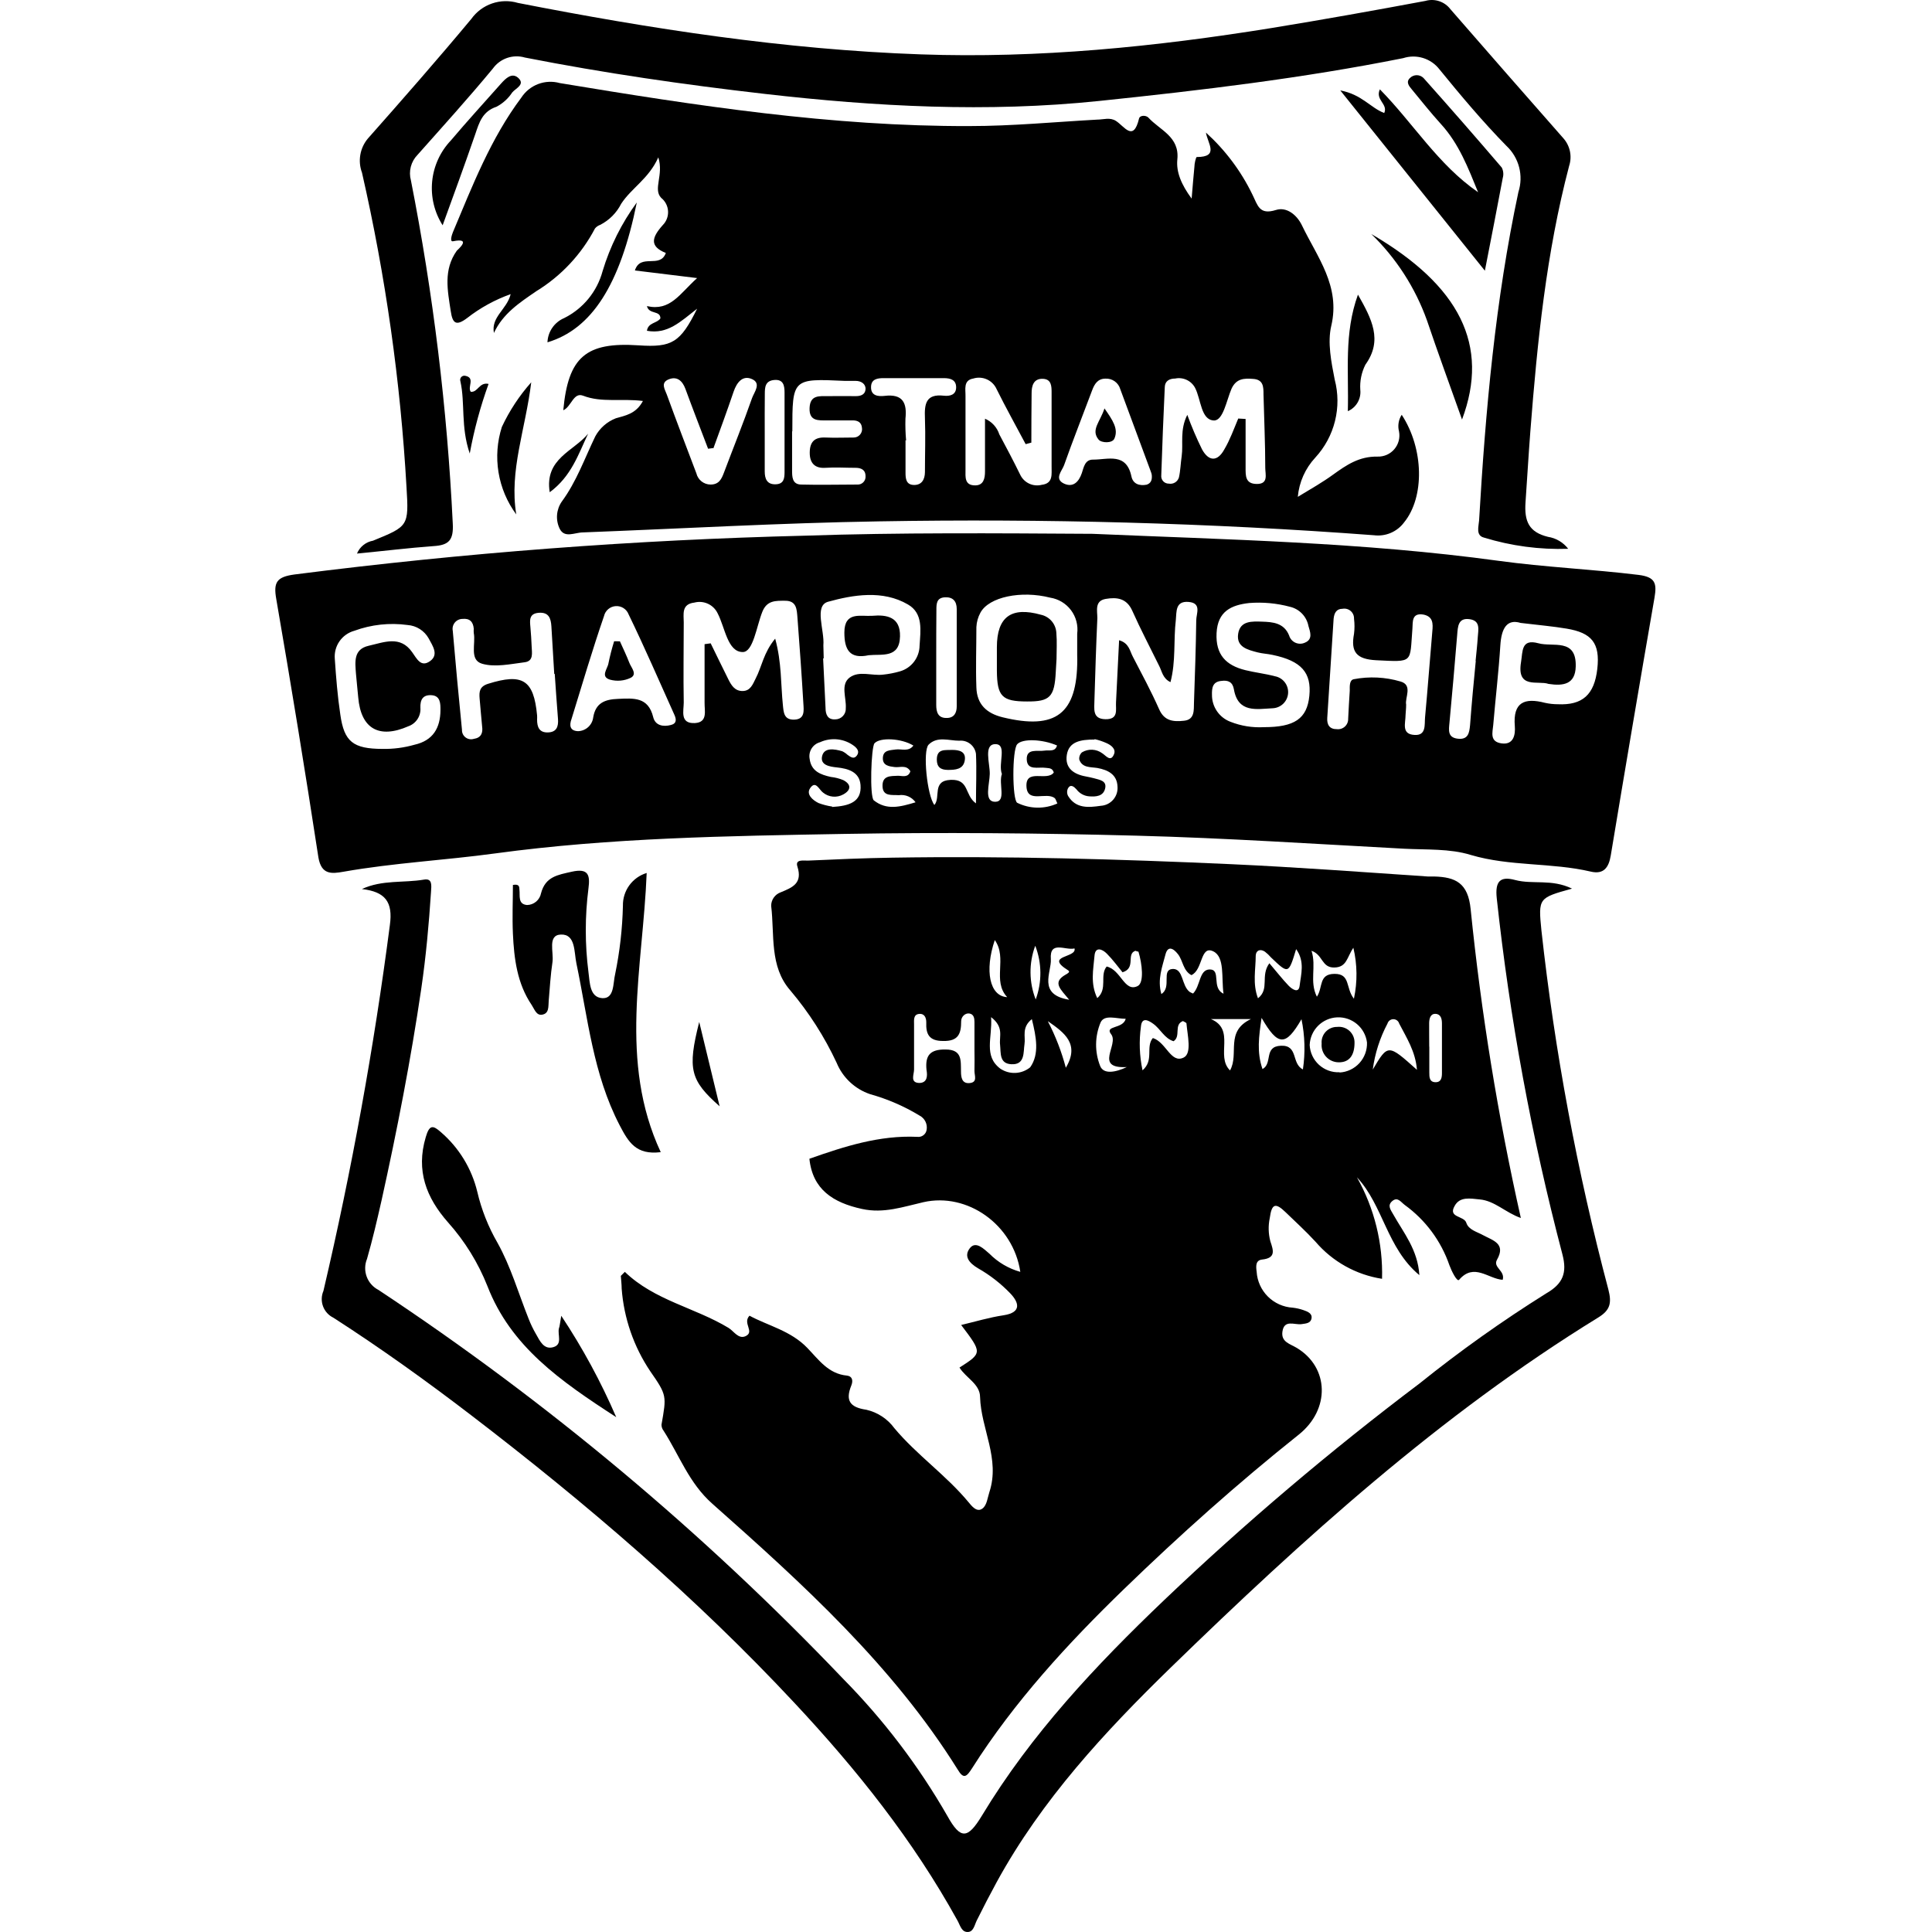 <svg width="400" height="400" viewBox="0 0 400 400" fill="none" xmlns="http://www.w3.org/2000/svg">
<path d="M129.368 263.326C135.5 269.25 143.866 270.705 150.846 274.931C151.937 275.607 152.855 277.27 154.31 276.663C156.371 275.745 153.652 273.979 155.176 272.402C159.004 274.481 163.733 275.503 167.162 279.088C169.518 281.531 171.51 284.44 175.355 284.804C176.446 284.925 176.671 285.809 176.256 286.848C175.009 289.931 175.909 291.369 179.356 291.871C181.694 292.403 183.761 293.763 185.176 295.699C189.818 301.242 195.88 305.416 200.522 311.01C201.128 311.738 202.254 313.262 203.449 312.292C204.333 311.599 204.454 310.11 204.835 308.949C207.121 302.021 203.103 295.837 202.912 289.238C202.912 286.554 199.968 285.272 198.651 283.141C203.38 280.11 203.38 280.11 198.998 274.325C201.994 273.615 204.852 272.749 207.762 272.316C211.625 271.727 210.932 269.631 209.182 267.795C207.221 265.751 204.975 264.001 202.514 262.599C200.591 261.473 199.535 260.07 200.782 258.442C202.029 256.814 203.726 258.615 204.852 259.568C206.62 261.355 208.823 262.65 211.244 263.326C209.789 253.54 200.28 246.837 191.186 248.898C187.012 249.851 182.959 251.288 178.473 250.301C172.497 249.002 168.236 246.283 167.578 239.909C174.801 237.363 182.093 235.007 189.904 235.371C190.349 235.431 190.799 235.317 191.161 235.052C191.523 234.787 191.768 234.392 191.844 233.95C191.953 233.363 191.87 232.757 191.608 232.221C191.346 231.685 190.919 231.247 190.389 230.971C187.196 229.033 183.751 227.541 180.153 226.537C178.602 226.015 177.181 225.167 175.986 224.049C174.791 222.932 173.849 221.571 173.225 220.059C170.707 214.655 167.48 209.611 163.629 205.059C159.264 200.088 160.39 193.524 159.662 187.548C159.66 186.933 159.848 186.333 160.202 185.83C160.556 185.327 161.057 184.947 161.637 184.742C164.079 183.737 166.192 182.889 165.101 179.425C164.564 177.831 166.4 178.212 167.266 178.178C173.069 177.918 178.888 177.658 184.691 177.571C208.143 177.19 231.544 177.866 254.961 178.922C268.523 179.546 282.051 180.55 295.596 181.468C296.029 181.468 296.479 181.468 296.929 181.468C301.346 181.59 303.944 182.785 304.481 188.224C306.66 209.729 310.131 231.083 314.874 252.172C311.669 251.046 309.47 248.604 306.352 248.327C304.395 248.136 302.23 247.686 301.156 249.695C299.753 252.137 303.113 251.687 303.581 253.159C304.048 254.631 305.798 255.03 307.045 255.723C309.089 256.831 311.843 257.455 309.937 260.815C309.037 262.426 311.669 263.067 311.115 264.972C308.171 264.799 305.174 261.369 302.091 264.972C301.658 265.474 300.497 263.084 300.082 261.941C298.355 256.931 295.125 252.576 290.832 249.47C290.018 248.864 289.378 247.738 288.269 248.656C287.161 249.574 287.923 250.474 288.477 251.462C290.607 255.255 293.535 258.736 293.864 264.002C287.091 258.373 286.398 249.574 280.942 243.754C284.546 250.157 286.342 257.419 286.139 264.764C280.779 263.934 275.894 261.212 272.369 257.091C270.394 254.943 268.246 252.986 266.15 250.959C264.055 248.933 263.293 249.227 262.894 252.172C262.554 253.77 262.596 255.425 263.015 257.004C263.656 258.91 264.193 260.468 261.283 260.78C259.898 260.936 260.036 262.252 260.175 263.292C260.294 265.231 261.119 267.059 262.495 268.432C263.87 269.804 265.701 270.625 267.64 270.74C268.377 270.824 269.103 270.986 269.805 271.225C270.654 271.519 271.728 271.9 271.537 272.957C271.347 274.013 270.325 274.013 269.441 274.152C268.004 274.342 265.873 273.113 265.51 275.711C265.215 277.858 267.086 278.222 268.489 279.071C275.209 283.124 275.417 291.819 268.904 297.015C256.295 307.061 244.274 317.8 232.704 329.007C221.134 340.213 210.014 352.286 201.25 366.108C200.141 367.84 199.517 368.463 198.27 366.35C184.812 344.803 166.227 327.95 147.469 311.322C142.636 307.044 140.644 301.293 137.388 296.219C137.108 295.863 136.956 295.424 136.955 294.971C137.994 288.996 138.115 288.909 134.617 283.886C131.201 278.795 129.166 272.904 128.71 266.791C128.71 265.907 128.589 265.058 128.537 264.158L129.368 263.326ZM201.752 217.374C201.752 215.434 201.752 213.512 201.752 211.572C201.752 210.81 201.613 209.996 200.73 209.84C199.847 209.684 198.998 210.481 198.998 211.433C198.998 213.997 198.444 215.608 195.239 215.521C192.364 215.521 191.671 214.118 191.775 211.659C191.775 210.741 191.429 209.788 190.251 209.926C189.073 210.065 189.246 211.243 189.246 212.092C189.246 215.209 189.246 218.327 189.246 221.445C189.246 222.467 188.363 224.147 190.303 224.216C192.035 224.216 192.035 222.675 191.827 221.531C191.515 218.535 192.537 217.236 195.776 217.288C199.24 217.288 198.911 219.591 198.963 221.826C198.963 223.056 199.154 224.424 200.799 224.233C202.445 224.043 201.735 222.675 201.752 221.722C201.786 220.284 201.769 218.795 201.752 217.322V217.374ZM277.34 222.051C278.913 221.966 280.389 221.266 281.452 220.104C282.514 218.941 283.078 217.407 283.021 215.833C282.832 214.35 282.093 212.991 280.95 212.028C279.807 211.064 278.343 210.565 276.849 210.631C275.356 210.696 273.941 211.321 272.886 212.381C271.832 213.441 271.214 214.858 271.156 216.352C271.228 217.921 271.92 219.397 273.079 220.456C274.239 221.514 275.771 222.07 277.34 221.999V222.051ZM205.199 210.637C205.476 214.863 203.588 218.604 207.104 221.254C208.028 221.877 209.128 222.187 210.241 222.137C211.355 222.087 212.423 221.68 213.287 220.977C215.227 218.24 214.552 214.707 213.634 211C211.451 212.732 212.369 214.62 212.11 216.197C211.85 217.773 212.283 220.509 209.373 220.336C206.861 220.198 207.243 218.015 207.052 216.266C206.861 214.516 207.883 212.68 205.199 210.585V210.637ZM246.976 205.735C248.587 204.141 248.223 200.764 250.44 200.712C252.935 200.712 250.718 204.505 253.316 205.735C252.848 202.427 253.628 198.148 251.203 196.971C248.466 195.637 249.089 200.816 246.665 201.89C244.932 200.972 244.933 198.893 243.893 197.559C242.854 196.226 241.78 195.827 241.312 197.559C240.654 200.14 239.58 202.756 240.446 205.804C242.698 204.367 240.291 200.712 242.854 200.608C245.054 200.608 244.586 204.072 246.318 205.371C246.529 205.492 246.749 205.596 246.976 205.683V205.735ZM229.119 200.106C232.115 200.781 232.773 205.492 235.527 204.159C236.93 203.483 236.463 199.499 235.701 197.023C235.701 197.023 235.441 197.023 235.094 196.849C233.085 197.49 235.285 200.417 232.41 201.301C231.474 200.175 230.418 198.703 229.153 197.438C228.253 196.52 226.763 195.897 226.607 197.871C226.382 200.66 225.689 203.604 227.179 206.653C229.413 204.678 227.612 201.994 229.119 200.106ZM262.808 199.43C264.297 201.162 265.475 202.704 266.791 204.072C267.467 204.765 268.887 205.804 269.078 204.072C269.355 201.716 270.203 199.084 268.35 196.503C266.774 201.699 266.774 201.699 263.154 198.235C262.77 197.787 262.34 197.381 261.872 197.023C260.885 196.382 260.019 196.78 259.984 197.871C259.984 200.729 259.291 203.639 260.452 206.687C262.929 204.73 260.885 202.08 262.808 199.43ZM261.387 221.341C263.552 220.18 261.578 216.647 265.215 216.508C268.852 216.37 267.328 220.215 269.753 221.41C270.268 217.956 270.168 214.437 269.459 211.018C266.185 216.664 264.609 216.647 261.197 210.741C260.625 214.638 260.175 217.825 261.387 221.341ZM238.749 214.932C241.468 215.85 242.438 220.267 245.071 218.951C246.803 218.102 245.85 214.361 245.643 211.884C245.643 211.728 245.21 211.589 244.915 211.399C242.958 212.161 244.551 214.551 242.975 215.573C241.07 215.001 240.273 213.027 238.749 211.953C237.658 211.156 236.393 210.585 236.22 212.525C235.801 215.546 235.913 218.617 236.549 221.601C238.991 219.47 237.138 216.837 238.662 214.932H238.749ZM280.319 206.757C281.059 203.281 281.018 199.684 280.198 196.226C278.847 198.2 278.864 200.279 276.231 200.313C273.598 200.348 273.927 197.681 271.537 196.849C272.594 200.158 271.052 203.154 272.646 206.358C273.945 204.436 272.957 201.647 276.3 201.63C279.643 201.613 278.552 204.522 280.301 206.757H280.319ZM293.361 221.479C293.067 217.703 291.214 214.863 289.689 211.918C289.612 211.657 289.452 211.427 289.234 211.264C289.015 211.101 288.75 211.013 288.477 211.013C288.204 211.013 287.939 211.101 287.72 211.264C287.502 211.427 287.342 211.657 287.264 211.918C285.69 214.888 284.658 218.113 284.216 221.445C287.368 216.127 287.368 216.127 293.344 221.479H293.361ZM233.31 220.925C226.382 221.289 231.717 216.283 230.054 214.135C228.599 212.265 232.514 213.096 233.068 210.931C231.128 210.931 228.668 209.978 227.872 211.676C226.66 214.549 226.623 217.782 227.768 220.683C228.478 222.501 230.989 222.016 233.293 220.925H233.31ZM295.925 216.716C295.925 218.448 295.925 220.284 295.925 222.068C295.925 222.969 295.925 224.026 297.172 224.06C298.419 224.095 298.54 223.056 298.54 222.155C298.54 218.691 298.54 215.313 298.54 211.901C298.54 210.966 298.315 209.961 297.224 209.909C296.133 209.857 295.907 210.914 295.89 211.814C295.873 213.443 295.907 215.088 295.907 216.716H295.925ZM250.7 210.983C255.897 213.165 251.584 218.621 254.667 221.618C256.607 218.154 253.558 213.564 258.997 210.983H250.7ZM221.359 206.982C219.627 204.834 217.756 203.414 220.631 201.786C220.961 201.595 221.688 201.231 221.151 200.902C216.076 197.733 223.004 198.374 222.467 196.364C220.579 196.832 217.271 194.632 217.566 198.581C217.739 201.266 214.742 205.908 221.342 206.982H221.359ZM205.961 194.632C203.813 200.972 204.887 206.272 208.524 206.445C205.372 203.05 208.628 198.408 205.961 194.632ZM216.959 211.468C218.545 214.52 219.788 217.738 220.666 221.064C223.611 216.127 220.337 213.789 217.011 211.468H216.959ZM214.309 195.879C212.999 199.454 213.042 203.385 214.431 206.93C215.746 203.354 215.722 199.422 214.361 195.862L214.309 195.879Z" fill="black"/>
<path d="M226.209 110.523C253.766 111.718 282.137 112.255 310.301 116.117C319.897 117.434 329.614 117.849 339.244 119.027C342.708 119.46 343.054 120.759 342.552 123.704C339.469 141.486 336.45 159.286 333.493 177.104C333.078 179.632 332.021 181.07 329.388 180.464C321.196 178.541 312.657 179.425 304.481 177C300.168 175.666 295.318 175.96 290.711 175.718C272.247 174.731 253.801 173.501 235.285 173.016C215.141 172.479 194.997 172.306 174.87 172.652C150.621 173.085 126.493 173.432 102.538 176.688C92.146 178.108 81.528 178.645 71.119 180.481C68.659 180.914 66.546 181.157 65.922 177.519C63.186 159.667 60.276 141.827 57.193 123.998C56.587 120.534 57.297 119.443 60.969 118.94C96.073 114.453 131.384 111.77 166.764 110.904C186.319 110.245 205.961 110.401 226.209 110.523ZM160.494 132.225C161.862 137.214 161.637 141.648 162.087 145.978C162.243 147.468 162.278 149.079 164.477 148.992C166.677 148.905 166.417 147.087 166.331 145.701C165.984 139.743 165.551 133.784 165.101 127.843C164.962 126.215 164.962 124.379 162.572 124.379C160.58 124.379 158.779 124.275 157.826 126.683C156.631 129.679 155.938 135.031 153.773 134.997C150.621 134.997 150.119 129.922 148.577 126.977C148.158 126.105 147.448 125.406 146.569 125.002C145.69 124.597 144.697 124.512 143.762 124.76C141.042 125.072 141.562 127.185 141.562 128.865C141.562 134.391 141.458 139.916 141.562 145.441C141.562 147.173 140.713 149.875 143.883 149.702C146.585 149.546 145.84 147.139 145.875 145.493C145.875 141.44 145.875 137.404 145.875 133.369L147.139 133.195C148.369 135.69 149.564 138.201 150.811 140.678C151.418 141.89 152.145 143.086 153.756 143.068C155.367 143.051 155.852 141.683 156.458 140.47C157.74 138.011 158.069 135.153 160.494 132.225ZM242.334 141.232C240.689 140.435 240.602 138.998 239.944 137.768C238.108 134.027 236.151 130.32 234.453 126.51C233.293 123.86 231.266 123.6 228.928 123.998C226.59 124.396 227.196 126.458 227.196 127.965C226.936 133.628 226.763 139.292 226.59 144.974C226.59 146.706 226.087 148.853 228.859 148.905C231.63 148.957 230.972 146.948 231.058 145.441C231.266 141.198 231.474 136.954 231.699 132.555C233.812 133.161 233.916 134.841 234.575 136.019C236.428 139.587 238.351 143.155 239.979 146.827C241.07 149.321 242.958 149.46 245.175 149.217C247.392 148.975 247.149 147 247.201 145.441C247.392 139.777 247.6 134.096 247.669 128.432C247.669 127.047 248.847 124.847 246.076 124.622C243.304 124.396 243.616 126.665 243.443 128.346C242.941 132.572 243.477 136.885 242.334 141.232ZM261.699 150.551C267.986 150.551 270.619 148.819 271.087 144.056C271.554 139.292 269.476 136.833 263.448 135.586C262.426 135.36 261.37 135.326 260.365 135.066C258.321 134.529 255.931 133.975 256.347 131.221C256.762 128.467 259.257 128.64 261.352 128.709C263.448 128.779 265.839 128.934 266.895 131.567C266.991 131.895 267.156 132.198 267.379 132.456C267.603 132.714 267.88 132.921 268.19 133.063C268.501 133.204 268.839 133.277 269.18 133.276C269.522 133.275 269.859 133.2 270.169 133.057C271.901 132.347 271.225 130.77 270.896 129.593C270.71 128.632 270.25 127.746 269.57 127.042C268.891 126.338 268.022 125.846 267.068 125.626C264.327 124.892 261.48 124.628 258.65 124.847C254.892 125.263 252.103 126.579 251.878 131.065C251.653 135.551 253.835 137.751 257.802 138.738C259.811 139.24 261.907 139.466 263.916 140.002C264.728 140.141 265.459 140.575 265.971 141.22C266.483 141.865 266.738 142.676 266.689 143.498C266.64 144.32 266.289 145.095 265.704 145.674C265.118 146.253 264.34 146.596 263.518 146.636C260.192 146.792 256.329 147.693 255.463 142.704C255.204 141.215 254.286 140.782 252.9 140.972C251.029 141.128 250.891 142.462 250.925 143.865C250.916 145.068 251.275 146.245 251.953 147.238C252.63 148.232 253.595 148.995 254.719 149.425C256.93 150.301 259.306 150.685 261.682 150.551H261.699ZM223.022 135.672C223.022 134.183 223.022 132.693 223.022 131.204C223.246 129.476 222.786 127.728 221.742 126.334C220.697 124.94 219.148 124.008 217.427 123.738C211.451 122.214 204.748 123.565 202.982 126.856C202.486 127.769 202.202 128.781 202.15 129.818C202.15 133.992 201.994 138.184 202.15 142.341C202.254 145.805 204.246 147.693 207.589 148.507C218.605 151.192 223.039 147.797 223.039 136.573L223.022 135.672ZM314.822 128.969C311.998 128.103 310.855 130.078 310.63 133.594C310.284 139.102 309.625 144.592 309.158 150.1C309.019 151.659 308.378 153.565 310.89 153.911C313.401 154.257 313.765 152.075 313.627 150.343C313.211 145.355 315.653 144.419 319.862 145.51C320.738 145.705 321.632 145.804 322.529 145.805C327.639 146.047 330.099 143.83 330.705 138.478C331.311 133.126 329.544 131.013 324.331 130.147C321.559 129.679 318.719 129.437 314.822 128.969ZM170.54 136.313H170.418C170.592 139.777 170.748 143.241 170.921 146.584C170.921 147.883 171.336 149.027 172.913 148.94C173.214 148.941 173.511 148.879 173.788 148.76C174.064 148.641 174.313 148.467 174.519 148.247C174.725 148.028 174.884 147.769 174.986 147.486C175.089 147.203 175.131 146.902 175.112 146.602C175.251 144.437 173.969 141.717 175.926 140.262C177.884 138.807 180.551 139.968 182.855 139.673C184.027 139.552 185.187 139.326 186.319 138.998C187.482 138.666 188.506 137.967 189.239 137.006C189.973 136.045 190.376 134.872 190.389 133.663C190.58 130.563 191.186 126.977 187.964 125.141C182.768 122.11 176.637 123.149 171.44 124.587C168.496 125.418 170.748 130.493 170.47 133.628C170.47 134.512 170.54 135.412 170.54 136.313ZM114.854 139.535H114.75C114.559 136.244 114.351 132.97 114.161 129.697C114.057 127.965 113.589 126.717 111.545 126.873C109.501 127.029 109.692 128.45 109.813 129.818C109.934 131.186 110.021 132.503 110.073 133.836C110.125 135.17 110.506 136.867 108.653 137.11C105.725 137.474 102.521 138.201 99.819 137.422C97.117 136.642 98.537 133.247 98.087 131.048C98.061 130.754 98.061 130.458 98.087 130.164C97.966 128.727 97.238 127.982 95.749 128.138C95.445 128.14 95.146 128.209 94.873 128.339C94.599 128.47 94.357 128.66 94.165 128.895C93.974 129.13 93.836 129.404 93.762 129.698C93.689 129.993 93.681 130.3 93.74 130.597C94.328 137.422 94.963 144.252 95.645 151.088C95.631 151.39 95.691 151.691 95.818 151.966C95.945 152.24 96.137 152.48 96.376 152.665C96.616 152.85 96.896 152.975 97.194 153.029C97.492 153.083 97.798 153.065 98.087 152.976C99.611 152.751 100.01 151.763 99.819 150.412C99.646 148.472 99.455 146.55 99.299 144.61C99.178 143.189 99.299 142.133 101.032 141.579C108.202 139.327 110.506 140.747 111.199 148.109C111.216 148.403 111.216 148.698 111.199 148.992C111.199 150.482 111.615 151.694 113.433 151.642C115.252 151.59 115.633 150.43 115.529 148.888C115.287 145.788 115.061 142.67 114.854 139.535ZM291.127 145.874C291.127 146.827 291.023 147.416 291.006 148.022C291.006 149.754 290.088 152.006 292.859 152.162C295.336 152.318 294.903 150.031 295.041 148.524C295.596 142.583 296.029 136.642 296.548 130.701C296.704 129.108 296.721 127.635 294.678 127.237C292.235 126.856 292.53 128.761 292.426 130.147C291.854 137.3 292.772 137.075 284.926 136.694C280.821 136.486 279.626 134.962 280.336 131.221C280.466 130.186 280.466 129.138 280.336 128.103C280.349 127.801 280.294 127.501 280.174 127.223C280.055 126.946 279.874 126.699 279.646 126.501C279.418 126.303 279.148 126.159 278.857 126.079C278.566 126 278.26 125.987 277.963 126.042C276.664 126.042 276.231 126.943 276.11 128.12C275.659 134.956 275.221 141.798 274.793 148.646C274.707 150.031 275.244 150.984 276.803 150.966C277.102 150.999 277.405 150.967 277.691 150.872C277.977 150.777 278.239 150.621 278.459 150.416C278.679 150.21 278.853 149.96 278.967 149.681C279.082 149.402 279.135 149.102 279.124 148.801C279.228 146.879 279.314 144.939 279.453 142.999C279.453 142.133 279.349 140.834 280.267 140.626C283.485 140.007 286.805 140.168 289.949 141.094C292.564 141.821 290.832 144.471 291.127 145.874ZM79.207 155.054C81.444 155.094 83.673 154.802 85.824 154.188C89.652 153.322 91.176 150.724 91.193 146.983C91.193 145.684 91.193 144.056 89.357 143.934C87.521 143.813 86.984 144.904 87.036 146.515C87.107 147.34 86.902 148.164 86.454 148.86C86.006 149.556 85.34 150.084 84.559 150.36C78.48 153.028 74.721 150.88 74.167 144.385C74.028 142.653 73.821 141.111 73.699 139.483C73.526 137.075 73.128 134.425 76.332 133.698C79.537 132.97 82.862 131.515 85.322 135.014C86.326 136.417 87.14 138.218 89.028 136.885C90.916 135.551 89.548 133.68 88.751 132.173C88.309 131.387 87.68 130.722 86.918 130.238C86.156 129.754 85.286 129.467 84.386 129.402C80.666 128.893 76.878 129.304 73.353 130.597C72.108 130.941 71.023 131.709 70.286 132.769C69.549 133.829 69.206 135.113 69.317 136.4C69.577 140.262 69.889 144.142 70.46 147.953C71.257 153.582 73.111 155.037 79.207 155.054ZM119.669 151.382C120.452 151.363 121.202 151.061 121.781 150.533C122.36 150.005 122.73 149.285 122.821 148.507C123.323 145.545 125.211 144.8 127.931 144.696C131.187 144.558 134.201 144.246 135.24 148.472C135.656 150.204 137.284 150.533 138.912 150.1C140.142 149.789 140.038 148.905 139.622 147.987C136.504 141.059 133.508 134.131 130.148 127.202C129.945 126.668 129.575 126.213 129.093 125.904C128.612 125.595 128.044 125.45 127.473 125.489C126.903 125.527 126.36 125.749 125.924 126.12C125.489 126.491 125.184 126.992 125.055 127.549C122.631 134.598 120.517 141.752 118.318 148.888C117.85 150.17 117.971 151.313 119.669 151.382ZM193.836 136.088C193.836 139.379 193.836 142.67 193.836 145.943C193.836 147.416 194.2 148.697 196.019 148.646C197.508 148.646 198.08 147.624 198.08 146.255C198.08 139.535 198.08 132.814 198.08 126.094C198.08 124.483 197.3 123.565 195.603 123.669C193.905 123.773 193.871 125.003 193.871 126.25C193.836 129.523 193.836 132.814 193.836 136.088ZM305.59 136.85H305.503C305.659 135.222 305.849 133.594 305.953 131.966C306.057 130.337 306.577 128.501 304.221 128.19C301.866 127.878 301.831 129.766 301.693 131.446C301.19 137.508 300.671 143.571 300.099 149.615C299.96 151.14 299.666 152.699 301.831 152.941C303.996 153.184 304.204 151.711 304.36 150.135C304.689 145.701 305.105 141.284 305.538 136.885L305.59 136.85ZM202.064 166.33C202.064 162.866 202.219 159.402 202.064 156.076C201.951 155.262 201.527 154.524 200.881 154.017C200.235 153.509 199.417 153.273 198.599 153.357C196.469 153.357 194.061 152.369 192.26 154.171C190.996 155.435 191.948 164.754 193.455 166.659C194.823 165.083 192.884 161.636 196.815 161.463C200.747 161.29 199.639 164.598 202.064 166.33ZM172.289 167.075C175.753 166.867 178.455 166.088 178.161 162.502C177.936 159.817 175.615 159.125 173.242 158.882C171.718 158.726 169.778 158.397 170.211 156.544C170.644 154.69 172.791 155.072 174.385 155.539C174.784 155.731 175.152 155.982 175.476 156.284C176.082 156.7 176.758 157.271 177.381 156.457C178.005 155.643 177.503 155.002 176.931 154.517C175.931 153.733 174.735 153.24 173.473 153.09C172.212 152.94 170.933 153.141 169.778 153.669C169.049 153.869 168.422 154.337 168.024 154.979C167.626 155.622 167.485 156.391 167.63 157.133C167.959 159.679 169.899 160.389 172.012 160.857C172.899 160.953 173.768 161.174 174.593 161.515C176.325 162.416 176.186 163.611 174.593 164.477C173.937 164.841 173.186 164.999 172.438 164.931C171.691 164.864 170.981 164.572 170.401 164.096C169.587 163.507 168.877 161.498 167.734 163.178C166.85 164.477 168.271 165.672 169.466 166.261C170.378 166.604 171.325 166.848 172.289 166.988V167.075ZM226.624 153.114C223.697 153.114 221.307 153.547 220.874 156.284C220.441 159.021 222.294 160.302 224.788 160.753C225.377 160.874 225.966 160.978 226.52 161.134C227.646 161.463 229.188 161.619 228.807 163.247C228.426 164.875 226.901 164.979 225.516 164.875C224.995 164.838 224.489 164.689 224.032 164.437C223.574 164.186 223.177 163.839 222.866 163.42C222.363 162.866 221.671 162.294 221.134 163.178C221.003 163.426 220.935 163.702 220.935 163.983C220.935 164.264 221.003 164.54 221.134 164.788C222.762 167.456 225.377 167.196 227.906 166.832C228.394 166.804 228.871 166.679 229.311 166.464C229.75 166.249 230.142 165.95 230.464 165.582C230.786 165.215 231.032 164.787 231.188 164.324C231.344 163.86 231.405 163.371 231.37 162.883C231.284 160.372 229.448 159.419 227.196 159.003C225.758 158.778 224.078 159.003 223.455 157.271C223.419 156.994 223.45 156.712 223.547 156.45C223.643 156.187 223.802 155.952 224.009 155.764C224.648 155.378 225.388 155.19 226.134 155.224C226.88 155.258 227.599 155.512 228.201 155.955C228.963 156.423 229.933 157.86 230.625 156.197C231.128 155.089 230.037 154.257 229.067 153.842C228.282 153.49 227.464 153.217 226.624 153.028V153.114ZM218.206 160.043C217.929 158.917 217.115 159.073 216.474 158.969C214.985 158.744 212.664 159.627 212.577 157.237C212.491 154.846 214.864 155.643 216.319 155.401C217.237 155.245 218.432 155.747 218.847 154.344C215.764 153.01 211.677 152.889 210.603 154.084C209.529 155.279 209.563 165.585 210.603 166.209C211.892 166.847 213.306 167.19 214.744 167.214C216.182 167.238 217.607 166.942 218.917 166.347C218.622 165.741 218.57 165.412 218.38 165.256C216.648 163.87 212.785 166.347 212.525 162.952C212.231 158.934 216.821 161.913 218.206 159.904V160.043ZM189.558 166.105C189.172 165.564 188.645 165.14 188.033 164.88C187.422 164.621 186.751 164.535 186.094 164.633C184.673 164.529 182.768 164.962 182.716 162.762C182.664 160.562 184.344 160.683 185.921 160.614C186.804 160.614 188.034 161.099 188.484 159.679C187.653 158.276 186.319 158.951 185.228 158.813C184.137 158.674 182.716 158.536 182.786 156.908C182.855 155.279 184.24 155.349 185.436 155.175C186.631 155.002 188.12 155.712 189.108 154.361C186.613 152.837 182.179 152.629 181.053 153.894C180.361 154.69 180.014 164.996 180.915 165.706C183.548 167.785 186.319 167.092 189.558 166.105ZM207.433 160.25C206.602 158.12 208.576 154.067 206.082 154.067C203.588 154.067 204.956 158.051 204.921 160.216C204.887 162.381 203.64 166.001 206.03 166.001C208.42 166.001 206.688 162.242 207.433 160.25Z" fill="black"/>
<path d="M133.11 83.017C128.606 82.446 124.588 83.416 120.725 81.926C118.716 81.147 118.3 84.212 116.62 84.94C117.642 73.906 121.297 70.771 132.209 71.499C139.137 71.966 140.869 70.927 144.333 63.912C140.869 66.614 138.219 69.264 133.941 68.485C134.184 66.753 136.037 66.961 136.73 65.922C136.73 64.189 134.374 65.177 133.941 63.375C138.808 64.484 140.713 60.812 144.333 57.573L131.447 55.997C132.607 52.359 136.643 55.702 137.856 52.377C134.391 50.991 134.963 49.138 137.215 46.609C137.591 46.231 137.884 45.777 138.073 45.278C138.262 44.779 138.344 44.245 138.313 43.712C138.282 43.179 138.139 42.659 137.893 42.185C137.647 41.711 137.304 41.294 136.886 40.962C135.153 39.144 137.457 36.234 136.297 32.579C134.322 37.013 130.737 38.919 128.606 42.192C127.658 44.072 126.135 45.601 124.259 46.557C123.84 46.703 123.468 46.961 123.185 47.302C120.387 52.64 116.197 57.123 111.06 60.275C107.596 62.648 104.132 64.9 102.261 68.935C101.638 65.575 104.963 64.068 105.726 60.899C102.464 62.059 99.411 63.738 96.684 65.87C94.38 67.602 93.688 66.891 93.324 64.432C92.666 60.136 91.765 55.876 94.571 51.909C94.692 51.753 97.862 49.12 93.774 49.952C93.081 50.073 93.532 48.67 93.774 48.064C97.827 38.434 101.586 28.682 107.943 20.195C108.777 18.915 109.998 17.935 111.428 17.396C112.857 16.857 114.421 16.788 115.893 17.198C144.022 21.858 172.22 26.205 200.765 26.101C209.563 26.101 218.345 25.252 227.144 24.767C228.46 24.767 229.794 24.23 231.059 25.045C232.791 26.153 234.644 29.461 235.822 24.56C235.995 23.815 237.277 23.832 237.762 24.352C240.152 26.967 244.24 28.284 243.755 33.012C243.495 35.61 244.569 38.208 246.716 41.118C246.959 38.295 247.098 36.424 247.288 34.554C247.288 33.843 247.6 32.527 247.773 32.51C252.484 32.51 250.042 29.721 249.678 27.452C253.677 31.067 256.941 35.419 259.291 40.27C260.4 42.469 260.677 44.582 264.176 43.474C266.358 42.781 268.489 44.444 269.563 46.678C272.732 53.277 277.565 59.218 275.625 67.463C274.811 70.927 275.625 74.946 276.335 78.583C277.077 81.397 277.098 84.353 276.395 87.178C275.693 90.002 274.29 92.604 272.317 94.743C270.242 96.975 268.969 99.832 268.697 102.867C271.572 101.135 273.893 99.801 275.989 98.277C278.777 96.268 281.393 94.466 285.203 94.535C285.86 94.557 286.513 94.431 287.114 94.167C287.716 93.902 288.25 93.506 288.677 93.007C289.105 92.508 289.414 91.919 289.584 91.284C289.753 90.65 289.777 89.985 289.655 89.339C289.501 88.755 289.471 88.145 289.567 87.549C289.662 86.952 289.881 86.382 290.209 85.875C294.816 92.907 294.972 102.936 290.694 108.167C289.985 109.12 289.036 109.867 287.943 110.333C286.851 110.799 285.654 110.966 284.476 110.817C250.371 108.254 216.197 107.353 182.006 107.942C161.568 108.271 141.146 109.449 120.725 110.228C118.993 110.228 116.897 111.51 115.875 109.466C115.444 108.576 115.256 107.588 115.332 106.601C115.408 105.615 115.745 104.667 116.308 103.854C119.357 99.714 121.037 94.916 123.237 90.361C124.167 88.643 125.677 87.311 127.498 86.603C129.42 86.031 131.655 85.737 133.11 83.017ZM256.364 86.654L257.888 86.741C257.888 90.067 257.888 93.41 257.888 96.735C257.888 98.467 257.784 100.199 260.227 100.199C262.669 100.199 261.959 98.225 261.959 96.856C261.959 91.799 261.716 86.724 261.595 81.666C261.595 80.125 261.595 78.583 259.43 78.445C257.594 78.306 255.966 78.341 254.978 80.471C253.939 82.879 253.246 87.122 251.324 87.053C248.622 86.949 248.674 82.705 247.427 80.298C247.04 79.575 246.429 78.997 245.686 78.65C244.942 78.303 244.107 78.207 243.304 78.375C242.126 78.375 241.208 78.877 241.157 80.107C240.879 86.204 240.62 92.232 240.429 98.398C240.402 98.617 240.422 98.84 240.488 99.051C240.554 99.262 240.665 99.456 240.813 99.62C240.961 99.784 241.142 99.915 241.345 100.003C241.548 100.091 241.767 100.134 241.988 100.13C242.434 100.213 242.895 100.128 243.282 99.891C243.669 99.655 243.954 99.283 244.084 98.848C244.413 97.411 244.43 95.921 244.655 94.449C245.019 91.851 244.222 89.062 245.816 85.892C246.704 88.324 247.722 90.706 248.864 93.029C250.25 95.557 252.069 95.644 253.489 93.029C254.632 91.106 255.429 88.889 256.364 86.654ZM213.53 91.643L212.352 91.955C210.343 88.161 208.247 84.42 206.342 80.575C205.944 79.677 205.23 78.957 204.336 78.551C203.442 78.145 202.429 78.083 201.492 78.375C199.396 78.739 199.933 80.644 199.898 82.03C199.898 87.105 199.898 92.18 199.898 97.255C199.898 98.692 199.639 100.511 201.908 100.494C203.64 100.494 203.934 99.039 203.934 97.619C203.934 94.154 203.934 90.69 203.934 86.689C204.631 86.985 205.256 87.428 205.767 87.987C206.278 88.545 206.663 89.207 206.896 89.928C208.368 92.682 209.841 95.454 211.209 98.259C211.592 99.08 212.251 99.74 213.07 100.126C213.89 100.512 214.818 100.599 215.695 100.373C218.12 100.078 217.687 98.104 217.722 96.562C217.722 91.487 217.722 86.412 217.722 81.337C217.722 79.986 217.722 78.462 215.851 78.427C213.98 78.392 213.565 79.882 213.582 81.493C213.547 84.922 213.53 88.248 213.53 91.643ZM238.472 98.467C238.472 98.156 238.299 97.722 238.143 97.307L231.942 80.575C231.755 79.92 231.352 79.348 230.798 78.952C230.245 78.556 229.573 78.359 228.893 78.392C227.283 78.392 226.607 79.484 226.105 80.835C224.165 86.031 222.138 91.123 220.302 96.32C219.887 97.48 218.189 99.143 220.302 100.13C222.173 100.979 223.351 99.784 223.974 97.965C224.39 96.735 224.615 95.107 226.365 95.159C229.396 95.159 233.189 93.652 234.246 98.623C234.575 100.199 235.874 100.632 237.381 100.355C238.247 100.078 238.541 99.437 238.472 98.467ZM163.993 89.305C163.993 91.989 163.993 94.674 163.993 97.341C163.993 98.692 163.993 100.286 165.863 100.321C169.726 100.425 173.606 100.321 177.468 100.321C177.7 100.339 177.933 100.307 178.152 100.226C178.37 100.145 178.569 100.018 178.733 99.854C178.898 99.689 179.025 99.491 179.106 99.272C179.186 99.054 179.218 98.821 179.2 98.588C179.2 97.22 178.23 96.856 177.122 96.856C175.026 96.856 172.947 96.718 170.869 96.856C168.79 96.995 167.63 95.956 167.647 93.704C167.665 91.452 168.669 90.482 170.921 90.586C172.843 90.673 174.783 90.586 176.723 90.586C176.98 90.591 177.234 90.538 177.467 90.432C177.7 90.326 177.907 90.17 178.073 89.974C178.239 89.779 178.359 89.549 178.425 89.301C178.491 89.054 178.502 88.795 178.455 88.543C178.351 87.434 177.589 87.053 176.619 87.036C174.887 87.036 173.051 87.036 171.267 87.036C169.483 87.036 167.509 87.261 167.613 84.489C167.716 81.718 169.656 82.03 171.458 82.013C173.259 81.995 175.338 82.013 177.26 82.013C178.178 82.013 179.131 81.701 179.2 80.592C179.269 79.484 178.282 78.86 177.174 78.86C176.429 78.86 175.684 78.86 174.939 78.86C164.044 78.358 164.044 78.358 164.044 89.305H163.993ZM147.642 92.769L146.602 92.907C145.026 88.768 143.415 84.628 141.891 80.471C141.268 78.826 140.159 77.838 138.427 78.548C136.695 79.259 137.682 80.644 138.046 81.666C140.038 87.139 142.116 92.561 144.178 98C144.336 98.658 144.711 99.244 145.241 99.665C145.772 100.085 146.428 100.316 147.105 100.321C148.837 100.321 149.374 99.212 149.876 97.878C151.833 92.682 153.895 87.59 155.713 82.394C156.146 81.198 157.67 79.38 155.713 78.496C153.756 77.613 152.544 79.172 151.885 81.095C150.534 85.078 149.114 88.941 147.694 92.838L147.642 92.769ZM187.479 91.141C187.479 93.392 187.479 95.627 187.479 97.861C187.479 99.073 187.583 100.373 189.212 100.407C190.84 100.442 191.481 99.264 191.498 97.757C191.498 94.033 191.636 90.309 191.498 86.585C191.377 83.675 191.654 81.493 195.412 81.926C196.659 82.064 197.959 81.753 197.959 80.194C197.959 78.635 196.781 78.306 195.482 78.289C191.307 78.289 187.133 78.289 182.959 78.289C181.712 78.289 180.413 78.462 180.343 80.021C180.239 82.013 181.885 82.099 183.149 81.961C186.96 81.51 187.809 83.45 187.462 86.707C187.42 88.209 187.467 89.713 187.601 91.21L187.479 91.141ZM158.329 89.599C158.329 92.266 158.329 94.934 158.329 97.601C158.329 99.108 158.779 100.303 160.546 100.269C162.312 100.234 162.416 99.039 162.434 97.775C162.434 92.278 162.434 86.787 162.434 81.302C162.434 79.882 162.226 78.514 160.321 78.67C158.415 78.826 158.346 80.177 158.346 81.58C158.311 84.247 158.329 86.914 158.329 89.599Z" fill="black"/>
<path d="M325.474 183.98C318.546 185.902 318.459 185.902 319.135 192.64C321.902 217.724 326.533 242.567 332.991 266.963C333.701 269.735 333.424 271.224 330.913 272.766C298.142 292.927 269.822 318.579 242.386 345.253C228.686 358.59 215.678 372.637 206.377 389.629C204.956 392.239 203.582 394.883 202.254 397.562C201.787 398.48 201.596 399.848 200.522 399.987C199.067 400.16 198.79 398.567 198.218 397.597C189.056 381.003 177.434 366.419 164.478 352.563C143.953 330.565 121.28 311.183 97.533 292.997C88.284 285.912 78.844 279.14 69.023 272.818C68.032 272.337 67.264 271.492 66.881 270.46C66.497 269.427 66.526 268.287 66.962 267.275C72.817 242.28 77.407 217.006 80.715 191.549C81.39 186.699 79.745 184.621 74.929 184.066C79.138 182.109 83.59 182.836 87.816 182.109C89.548 181.815 89.323 183.356 89.236 184.655C88.803 191.341 88.197 198.009 87.227 204.643C85.062 219.383 82.221 233.985 79 248.517C78.082 252.587 77.129 256.658 75.986 260.641C75.503 261.815 75.479 263.127 75.919 264.317C76.358 265.508 77.229 266.489 78.359 267.067C113.328 290.217 145.591 317.215 174.541 347.557C182.942 356.066 190.208 365.625 196.157 375.998C198.894 380.917 200.366 380.743 203.293 375.911C213.495 359.006 226.936 344.734 241.053 331.258C257.799 315.321 275.443 300.355 293.898 286.432C302.27 279.702 311.032 273.473 320.139 267.777C323.603 265.786 324.487 263.517 323.482 259.706C317.118 235.495 312.573 210.843 309.885 185.954C309.522 182.49 310.561 181.347 313.696 182.196C317.351 183.166 321.231 181.918 325.474 183.98Z" fill="black"/>
<path d="M73.907 114.61C74.193 113.922 74.647 113.317 75.228 112.851C75.81 112.384 76.499 112.072 77.233 111.943C84.542 108.946 84.663 108.964 84.161 100.84C82.914 78.924 79.832 57.15 74.947 35.749C74.503 34.561 74.385 33.277 74.605 32.028C74.824 30.78 75.372 29.613 76.194 28.647C83.416 20.489 90.604 12.296 97.585 3.913C98.648 2.426 100.15 1.308 101.879 0.715C103.609 0.122 105.48 0.083 107.232 0.605C134.755 5.992 162.503 10.27 190.632 11.257C215.054 12.123 239.251 9.681 263.379 5.784C273.979 4.052 284.545 2.164 295.111 0.189C296.05 -0.082 297.05 -0.061 297.978 0.248C298.906 0.557 299.718 1.141 300.307 1.921C308.055 10.824 315.826 19.704 323.621 28.561C324.325 29.33 324.812 30.273 325.031 31.293C325.25 32.312 325.194 33.372 324.868 34.363C320.139 52.359 318.286 70.737 316.848 89.235C316.467 94.137 316.19 99.056 315.844 103.975C315.566 107.924 316.536 110.176 320.486 111.146C322.15 111.4 323.652 112.288 324.677 113.623C318.775 113.823 312.88 113.039 307.235 111.302C305.503 110.869 306.144 108.998 306.231 107.751C307.564 84.922 309.591 62.163 314.371 39.75C314.906 38.084 314.956 36.3 314.514 34.607C314.072 32.914 313.158 31.381 311.877 30.189C306.975 25.183 302.455 19.796 298.021 14.358C297.161 13.246 295.98 12.426 294.638 12.011C293.295 11.595 291.858 11.604 290.521 12.037C269.736 16.194 248.656 18.705 227.542 20.905C204.385 23.312 181.348 22.083 158.259 19.433C141.631 17.527 125.09 15.137 108.687 11.915C107.479 11.558 106.188 11.586 104.996 11.995C103.804 12.405 102.769 13.176 102.036 14.202C96.996 20.299 91.644 26.205 86.448 32.059C85.774 32.745 85.293 33.596 85.053 34.526C84.813 35.456 84.822 36.434 85.079 37.36C89.691 60.789 92.586 84.524 93.74 108.375C93.93 111.839 92.943 112.878 89.721 113.069C84.525 113.45 79.519 114.073 73.907 114.61Z" fill="black"/>
<path d="M133.889 180.741C133.11 200.348 128.052 219.765 136.799 238.54C131.707 239.164 130.131 236.514 128.277 232.946C122.787 222.38 121.713 210.775 119.34 199.465C118.837 197.126 119.201 193.368 116.118 193.489C113.312 193.593 114.68 197.126 114.386 199.17C113.988 201.82 113.832 204.505 113.607 207.172C113.503 208.35 113.745 209.84 112.221 210.082C111.043 210.273 110.662 208.956 110.09 208.09C107.059 203.622 106.436 198.495 106.193 193.316C106.037 189.852 106.193 186.526 106.193 183.218C107.614 182.958 107.492 183.685 107.544 184.222C107.7 185.469 107.181 187.201 109.121 187.375C109.808 187.363 110.47 187.116 110.997 186.675C111.523 186.233 111.882 185.624 112.013 184.95C112.914 181.486 115.477 181.139 118.37 180.481C121.834 179.702 122.198 181.174 121.834 183.945C121.097 189.695 121.097 195.516 121.834 201.266C122.128 203.466 122.076 206.462 124.657 206.653C127.238 206.843 126.892 203.552 127.359 201.682C128.32 197.017 128.859 192.275 128.97 187.513C128.939 186.002 129.403 184.523 130.291 183.3C131.179 182.078 132.443 181.179 133.889 180.741Z" fill="black"/>
<path d="M277.495 18.723C281.964 19.554 283.748 22.325 286.589 23.399C287.438 21.528 284.666 20.697 285.688 18.497C292.616 25.529 297.726 34.086 306.023 39.802C303.979 34.796 302.074 29.773 298.332 25.685C296.237 23.382 294.297 20.922 292.305 18.515C291.733 17.839 291.04 17.008 291.889 16.176C292.073 15.983 292.295 15.829 292.541 15.724C292.786 15.619 293.051 15.565 293.318 15.565C293.585 15.565 293.85 15.619 294.095 15.724C294.341 15.829 294.563 15.983 294.747 16.176C300.22 22.308 305.613 28.48 310.925 34.692C311.261 35.356 311.336 36.123 311.132 36.84C309.972 43.058 308.742 49.276 307.426 56.049L277.495 18.723Z" fill="black"/>
<path d="M116.205 272.42C120.614 279.065 124.423 286.09 127.584 293.412C115.893 285.843 105.76 278.742 100.928 266.305C99.003 261.447 96.236 256.967 92.752 253.072C88.266 247.98 86.084 242.385 88.145 235.44C88.89 232.876 89.6 232.911 91.245 234.366C95.004 237.591 97.652 241.918 98.815 246.733C99.682 250.448 101.095 254.014 103.006 257.316C105.743 262.218 107.319 267.708 109.432 273.008C109.861 274.115 110.377 275.187 110.974 276.213C111.771 277.616 112.585 279.486 114.559 278.915C116.534 278.343 115.391 276.351 115.72 275.018C115.893 274.585 115.893 274.152 116.205 272.42Z" fill="black"/>
<path d="M283.904 48.445C302.247 59.149 308.465 71.464 302.697 86.862C300.134 79.657 297.691 73.006 295.44 66.337C293.016 59.568 289.069 53.446 283.904 48.445Z" fill="black"/>
<path d="M91.644 46.644C89.924 43.939 89.161 40.736 89.475 37.546C89.789 34.356 91.162 31.364 93.376 29.046C96.753 25.045 100.304 21.182 103.768 17.268C104.703 16.228 105.951 14.998 107.232 16.072C108.86 17.475 106.765 18.272 106.054 19.138C105.238 20.385 104.117 21.405 102.798 22.1C99.888 23.07 99.23 25.322 98.399 27.781C96.216 34.103 93.93 40.356 91.644 46.644Z" fill="black"/>
<path d="M106.886 106.504C104.99 103.936 103.732 100.954 103.214 97.804C102.696 94.654 102.933 91.427 103.907 88.386C105.476 85.031 107.524 81.922 109.986 79.154C108.791 88.958 105.396 97.428 106.886 106.504Z" fill="black"/>
<path d="M281.15 61.002C283.991 66.008 286.346 70.425 282.692 75.5C281.883 77.107 281.518 78.901 281.635 80.696C281.736 81.614 281.54 82.54 281.076 83.339C280.611 84.137 279.902 84.765 279.054 85.13C279.279 76.834 278.223 69.091 281.15 61.002Z" fill="black"/>
<path d="M131.845 41.915C128.381 59.045 122.475 68.138 113.347 70.875C113.386 69.795 113.733 68.749 114.347 67.859C114.961 66.969 115.815 66.273 116.811 65.852C118.747 64.886 120.457 63.521 121.828 61.846C123.198 60.171 124.198 58.225 124.761 56.135C126.299 51.028 128.694 46.219 131.845 41.915Z" fill="black"/>
<path d="M144.766 211.589L148.993 229.048C142.913 223.679 142.289 221.375 144.766 211.589Z" fill="black"/>
<path d="M97.256 93.895C95.35 88.317 96.338 83.502 95.316 78.93C95.266 78.784 95.256 78.628 95.287 78.478C95.317 78.327 95.387 78.188 95.489 78.073C95.591 77.959 95.722 77.873 95.868 77.826C96.014 77.779 96.17 77.771 96.32 77.804C98.451 78.219 96.736 80.09 97.463 81.112C98.953 81.285 99.196 79.068 101.153 79.484C99.458 84.171 98.154 88.992 97.256 93.895Z" fill="black"/>
<path d="M121.764 89.79C119.755 94.016 118.3 98.606 113.814 101.914C112.688 94.916 118.837 93.41 121.764 89.79Z" fill="black"/>
<path d="M280.44 215.902C280.44 218.431 279.401 220.007 277.097 219.938C276.611 219.928 276.131 219.818 275.689 219.615C275.247 219.412 274.851 219.121 274.526 218.758C274.202 218.396 273.955 217.971 273.801 217.51C273.647 217.048 273.59 216.56 273.633 216.075C273.591 215.63 273.644 215.182 273.788 214.759C273.932 214.336 274.163 213.949 274.468 213.621C274.772 213.294 275.142 213.035 275.553 212.861C275.964 212.687 276.408 212.602 276.854 212.611C277.313 212.559 277.777 212.606 278.216 212.748C278.655 212.891 279.058 213.127 279.398 213.439C279.738 213.751 280.007 214.132 280.187 214.557C280.366 214.982 280.453 215.441 280.44 215.902Z" fill="black"/>
<path d="M218.743 136.434L218.587 139.102C218.328 144.298 217.375 145.268 212.646 145.233C207.45 145.233 206.446 144.177 206.394 138.911C206.394 137.283 206.394 135.638 206.394 134.009C206.394 127.705 209.373 125.557 215.504 127.272C216.386 127.46 217.18 127.937 217.761 128.627C218.341 129.317 218.675 130.181 218.709 131.082C218.865 132.849 218.743 134.65 218.743 136.434Z" fill="black"/>
<path d="M320.607 141.596C318.442 140.834 313.99 142.739 314.908 137.11C315.289 134.841 314.908 132.208 318.494 133.178C321.49 134.027 326.427 132.018 326.236 138.028C326.132 141.631 323.742 142.081 320.607 141.596Z" fill="black"/>
<path d="M179.858 135.655C175.857 136.521 174.818 134.425 174.818 130.961C174.818 126.544 178.144 127.653 180.568 127.497C183.652 127.22 186.44 127.757 186.336 131.775C186.232 136.348 182.578 135.378 179.858 135.655Z" fill="black"/>
<path d="M128.346 132.78C129.005 134.252 129.715 135.707 130.286 137.197C130.667 138.218 132.018 139.587 130.581 140.332C129.242 140.975 127.716 141.11 126.285 140.713C124.241 140.089 125.8 138.461 125.973 137.335C126.289 135.792 126.682 134.266 127.151 132.762L128.346 132.78Z" fill="black"/>
<path d="M197.145 155.262C198.565 155.262 200.054 155.574 199.743 157.444C199.431 159.315 197.768 159.402 196.244 159.402C194.72 159.402 193.958 158.778 193.958 157.271C193.958 154.933 195.707 155.349 197.145 155.262Z" fill="black"/>
<path d="M228.668 84.559C230.4 87.035 231.613 88.82 230.712 90.829C230.262 91.816 228.045 91.729 227.456 91.019C225.776 88.993 227.802 87.313 228.668 84.559Z" fill="black"/>
</svg>
